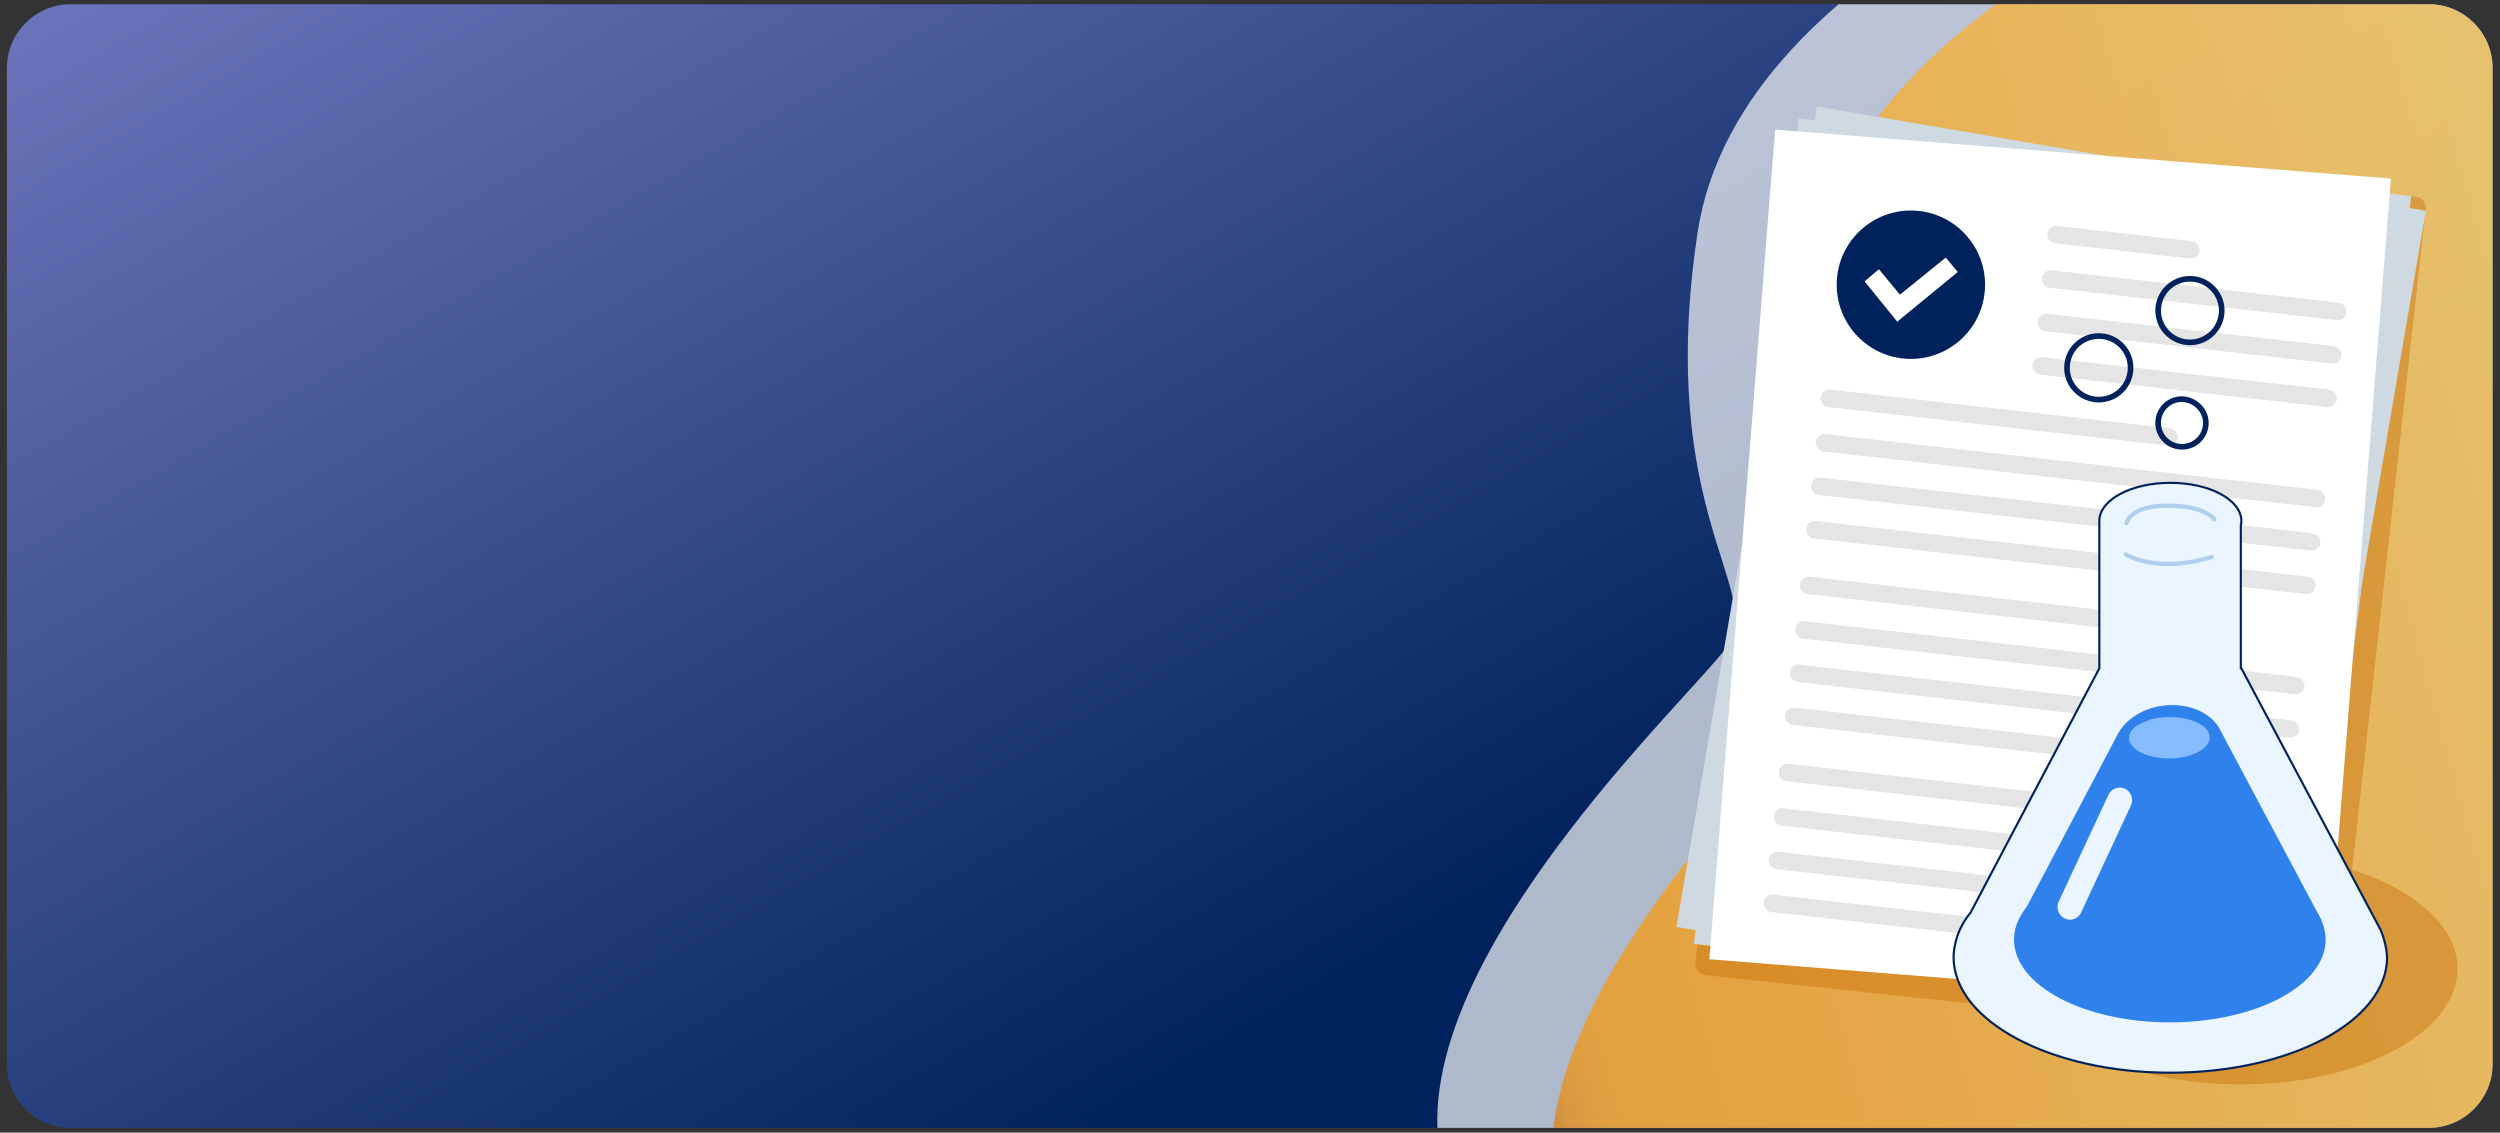 <?xml version="1.0" encoding="UTF-8" standalone="no"?>
<!-- Generator: Adobe Illustrator 22.0.0, SVG Export Plug-In . SVG Version: 6.00 Build 0)  -->

<svg
   version="1.1"
   id="Livello_1"
   x="0px"
   y="0px"
   width="471.7px"
   height="213.7px"
   viewBox="0 0 471.7 213.7"
   style="enable-background:new 0 0 471.7 213.7;"
   xml:space="preserve"
   sodipodi:docname="pulsante-prenotazione-campioni-conoscitivi.svg"
   inkscape:version="1.2.2 (b0a8486541, 2022-12-01)"
   xmlns:inkscape="http://www.inkscape.org/namespaces/inkscape"
   xmlns:sodipodi="http://sodipodi.sourceforge.net/DTD/sodipodi-0.dtd"
   xmlns:xlink="http://www.w3.org/1999/xlink"
   xmlns="http://www.w3.org/2000/svg"
   xmlns:svg="http://www.w3.org/2000/svg"><rect x="0" y="0" width="471.7" height="213.7" fill="#333333" stroke="none"/><defs
   id="defs207" /><sodipodi:namedview
   id="namedview205"
   pagecolor="#ffffff"
   bordercolor="#666666"
   borderopacity="1.0"
   inkscape:showpageshadow="2"
   inkscape:pageopacity="0.0"
   inkscape:pagecheckerboard="0"
   inkscape:deskcolor="#d1d1d1"
   showgrid="false"
   inkscape:zoom="1.1347887"
   inkscape:cx="121.16793"
   inkscape:cy="108.83084"
   inkscape:window-width="1221"
   inkscape:window-height="671"
   inkscape:window-x="3251"
   inkscape:window-y="761"
   inkscape:window-maximized="1"
   inkscape:current-layer="Livello_1" />
<linearGradient
   id="SVGID_1_"
   gradientUnits="userSpaceOnUse"
   x1="133.476"
   y1="286.43"
   x2="338.123"
   y2="-68.03"
   gradientTransform="matrix(1 0 0 -1 0 216)">
	<stop
   offset="0"
   style="stop-color:#6B74BA"
   id="stop2" />
	<stop
   offset="0.695"
   style="stop-color:#00225C"
   id="stop4" />
</linearGradient>
<path
   style="fill:url(#SVGID_1_);"
   d="M458.3,212.8h-445c-6.6,0-12-5.4-12-12v-188c0-6.6,5.4-12,12-12h445c6.6,0,12,5.4,12,12v188  C470.3,207.4,464.9,212.8,458.3,212.8z"
   id="path7" />
<g
   id="g44">
	<g
   id="g17">
		<defs
   id="defs10">
			<path
   id="SVGID_2_"
   d="M458.3,212.8h-444c-6.6,0-12-5.4-12-12v-188c0-6.6,5.4-12,12-12h444c6.6,0,12,5.4,12,12v188     C470.3,207.4,464.9,212.8,458.3,212.8z" />
		</defs>
		<clipPath
   id="SVGID_3_">
			<use
   xlink:href="#SVGID_2_"
   style="overflow:visible;"
   id="use12" />
		</clipPath>
		<path
   style="opacity:0.68;clip-path:url(#SVGID_3_);fill:#FFFFFF;enable-background:new    ;"
   d="M412.1-33.8    c0,0-83.8,24.6-91.8,77.7s13,67.8,5.5,78.2s-69,67.1-51.5,103.8s45.2,48.5,48.6,49.7S453,243.5,453,243.5L562.2,196l-63-166    l-16.6-78.6L412.1-33.8z"
   clip-path="url(#SVGID_3_)"
   id="path15" />
	</g>
	<g
   id="g42">
		<defs
   id="defs20">
			<path
   id="SVGID_4_"
   d="M458.3,212.8h-444c-6.6,0-12-5.4-12-12v-188c0-6.6,5.4-12,12-12h444c6.6,0,12,5.4,12,12v188     C470.3,207.4,464.9,212.8,458.3,212.8z" />
		</defs>
		<clipPath
   id="SVGID_5_">
			<use
   xlink:href="#SVGID_4_"
   style="overflow:visible;"
   id="use22" />
		</clipPath>
		
			<linearGradient
   id="SVGID_6_"
   gradientUnits="userSpaceOnUse"
   x1="206.661"
   y1="343.176"
   x2="457.558"
   y2="343.176"
   gradientTransform="matrix(0.963 -0.269 -0.269 -0.963 168.672 547.111)">
			<stop
   offset="0"
   style="stop-color:#C66900"
   id="stop25" />
			<stop
   offset="1.112671e-02"
   style="stop-color:#DA7900"
   id="stop27" />
			<stop
   offset="2.518130e-02"
   style="stop-color:#EB8700"
   id="stop29" />
			<stop
   offset="4.269538e-02"
   style="stop-color:#F69100"
   id="stop31" />
			<stop
   offset="6.726032e-02"
   style="stop-color:#FD9600"
   id="stop33" />
			<stop
   offset="0.136"
   style="stop-color:#FF9800"
   id="stop35" />
			<stop
   offset="1"
   style="stop-color:#FFC947"
   id="stop37" />
		</linearGradient>
		<path
   style="opacity:0.68;clip-path:url(#SVGID_5_);fill:url(#SVGID_6_);enable-background:new    ;"
   d="M433.7-27.4    c0,0-83.8,24.6-91.8,77.7s13,67.8,5.5,78.2s-69,67.1-51.5,103.8s45.2,48.5,48.6,49.7c3.4,1.1,130.1-32.1,130.1-32.1l76.2-35.8    L491.1,40.7l-19.9-71.3L433.7-27.4z"
   clip-path="url(#SVGID_5_)"
   id="path40" />
	</g>
</g>
<g
   id="g202">
	<g
   id="g174">
		<path
   style="opacity:0.4;fill:#C66900;"
   d="M337.2,26.6l-17.3,155c-0.1,1.2,0.7,2.3,1.9,2.4L438,196.4c1.2,0.1,2.3-0.7,2.4-1.9    l17.3-155c0.1-1.2-0.7-2.3-1.9-2.4L339.6,24.7C338.4,24.6,337.3,25.4,337.2,26.6z"
   id="path46" />
		<g
   id="g172">
			<g
   id="g50">
				
					<rect
   x="308.8"
   y="49.3"
   transform="matrix(0.126 -0.992 0.992 0.126 231.791 478.195)"
   style="fill:#CFD9E2;"
   width="157"
   height="116.5"
   id="rect48" />
			</g>
			<g
   id="g56">
				<g
   id="g54">
					
						<rect
   x="308.3"
   y="49.2"
   transform="matrix(0.169 -0.986 0.986 0.169 215.692 470.556)"
   style="fill:#CFD9E2;"
   width="157"
   height="116.5"
   id="rect52" />
				</g>
			</g>
			<g
   id="g62">
				<g
   id="g60">
					
						<rect
   x="308.3"
   y="49.2"
   transform="matrix(7.925545e-02 -0.997 0.997 7.925545e-02 249.035 484.468)"
   style="fill:#FFFFFF;"
   width="157"
   height="116.5"
   id="rect58" />
				</g>
			</g>
			<g
   id="g68">
				<g
   id="g66">
					<path
   style="opacity:0.47;fill:#FFFFFF;"
   d="M377.6,160.9l-53.2-4.2l10.5-132.1l92,7.3l-7.4,93.3       C417.8,146.6,399.1,162.6,377.6,160.9z"
   id="path64" />
				</g>
			</g>
			<g
   id="g94">
				<g
   id="g82">
					<g
   id="g80">
						<g
   id="g78">
							<g
   id="g76">
								<g
   id="g74">
									<g
   id="g72">
										
											<ellipse
   transform="matrix(8.807547e-02 -0.996 0.996 8.807547e-02 275.3 408.148)"
   style="fill:#00225C;"
   cx="360.6"
   cy="53.7"
   rx="14"
   ry="14"
   id="ellipse70" />
									</g>
								</g>
							</g>
						</g>
					</g>
				</g>
				<g
   id="g92">
					<g
   id="g90">
						<g
   id="g88">
							<g
   id="g86">
								<path
   style="fill:#FFFFFF;"
   d="M357.9,60.6l-6-7.4c-0.1-0.1,0-0.2,0-0.2l2.5-2.1c0.1-0.1,0.2,0,0.2,0l3.8,4.6          c0,0.1,0.1,0.1,0.2,0l8.4-6.8c0.1-0.1,0.2,0,0.2,0l2.1,2.5c0.1,0.1,0,0.2,0,0.2l-11.1,9.1C358.1,60.7,358,60.7,357.9,60.6z"
   id="path84" />
							</g>
						</g>
					</g>
				</g>
			</g>
			<g
   id="g170">
				<g
   id="g168">
					<g
   id="g112">
						<g
   id="g98">
							<path
   style="fill:#E5E5E5;"
   d="M413.2,48.8l-25.4-2.9c-0.9-0.1-1.6-0.9-1.5-1.8l0,0c0.1-0.9,0.9-1.6,1.8-1.5l25.4,2.9         c0.9,0.1,1.6,0.9,1.5,1.8l0,0C414.9,48.2,414.1,48.9,413.2,48.8z"
   id="path96" />
						</g>
						<g
   id="g102">
							<path
   style="fill:#E5E5E5;"
   d="M440.9,60.4l-54.1-6.1c-0.9-0.1-1.6-0.9-1.5-1.8l0,0c0.1-0.9,0.9-1.6,1.8-1.5l54.1,6.1         c0.9,0.1,1.6,0.9,1.5,1.8l0,0C442.7,59.9,441.8,60.5,440.9,60.4z"
   id="path100" />
						</g>
						<g
   id="g106">
							<path
   style="fill:#E5E5E5;"
   d="M440,68.6l-54.1-6.1c-0.9-0.1-1.6-0.9-1.5-1.8l0,0c0.1-0.9,0.9-1.6,1.8-1.5l54.1,6.1         c0.9,0.1,1.6,0.9,1.5,1.8l0,0C441.7,68,440.9,68.7,440,68.6z"
   id="path104" />
						</g>
						<g
   id="g110">
							<path
   style="fill:#E5E5E5;"
   d="M439.1,76.8L385,70.7c-0.9-0.1-1.6-0.9-1.5-1.8l0,0c0.1-0.9,0.9-1.6,1.8-1.5l54.1,6.1         c0.9,0.1,1.6,0.9,1.5,1.8l0,0C440.8,76.2,440,76.9,439.1,76.8z"
   id="path108" />
						</g>
					</g>
					<g
   id="g130">
						<g
   id="g116">
							<path
   style="fill:#E5E5E5;"
   d="M409.2,84.1L345,76.8c-0.9-0.1-1.6-0.9-1.5-1.8l0,0c0.1-0.9,0.9-1.6,1.8-1.5l64.1,7.3         c0.9,0.1,1.6,0.9,1.5,1.8l0,0C410.9,83.5,410.1,84.2,409.2,84.1z"
   id="path114" />
						</g>
						<g
   id="g120">
							<path
   style="fill:#E5E5E5;"
   d="M436.9,95.7l-92.8-10.5c-0.9-0.1-1.6-0.9-1.5-1.8v0c0.1-0.9,0.9-1.6,1.8-1.5l92.8,10.5         c0.9,0.1,1.6,0.9,1.5,1.8l0,0C438.7,95.2,437.9,95.8,436.9,95.7z"
   id="path118" />
						</g>
						<g
   id="g124">
							<path
   style="fill:#E5E5E5;"
   d="M436,103.9l-92.8-10.5c-0.9-0.1-1.6-0.9-1.5-1.8l0,0c0.1-0.9,0.9-1.6,1.8-1.5l92.8,10.5         c0.9,0.1,1.6,0.9,1.5,1.8v0C437.8,103.3,436.9,104,436,103.9z"
   id="path122" />
						</g>
						<g
   id="g128">
							<path
   style="fill:#E5E5E5;"
   d="M435.1,112.1l-92.8-10.5c-0.9-0.1-1.6-0.9-1.5-1.8l0,0c0.1-0.9,0.9-1.6,1.8-1.5l92.8,10.5         c0.9,0.1,1.6,0.9,1.5,1.8l0,0C436.8,111.5,436,112.2,435.1,112.1z"
   id="path126" />
						</g>
					</g>
					<g
   id="g148">
						<g
   id="g134">
							<path
   style="fill:#E5E5E5;"
   d="M405.2,119.4l-64.1-7.3c-0.9-0.1-1.6-0.9-1.5-1.8l0,0c0.1-0.9,0.9-1.6,1.8-1.5l64.1,7.3         c0.9,0.1,1.6,0.9,1.5,1.8l0,0C406.9,118.8,406.1,119.5,405.2,119.4z"
   id="path132" />
						</g>
						<g
   id="g138">
							<path
   style="fill:#E5E5E5;"
   d="M433,131l-92.8-10.5c-0.9-0.1-1.6-0.9-1.5-1.8l0,0c0.1-0.9,0.9-1.6,1.8-1.5l92.8,10.5         c0.9,0.1,1.6,0.9,1.5,1.8v0C434.7,130.4,433.9,131.1,433,131z"
   id="path136" />
						</g>
						<g
   id="g142">
							<path
   style="fill:#E5E5E5;"
   d="M432,139.2l-92.8-10.5c-0.9-0.1-1.6-0.9-1.5-1.8l0,0c0.1-0.9,0.9-1.6,1.8-1.5l92.8,10.5         c0.9,0.1,1.6,0.9,1.5,1.8l0,0C433.8,138.6,433,139.3,432,139.2z"
   id="path140" />
						</g>
						<g
   id="g146">
							<path
   style="fill:#E5E5E5;"
   d="M431.1,147.3l-92.8-10.5c-0.9-0.1-1.6-0.9-1.5-1.8l0,0c0.1-0.9,0.9-1.6,1.8-1.5l92.8,10.5         c0.9,0.1,1.6,0.9,1.5,1.8l0,0C432.9,146.8,432,147.4,431.1,147.3z"
   id="path144" />
						</g>
					</g>
					<g
   id="g166">
						<g
   id="g152">
							<path
   style="fill:#E5E5E5;"
   d="M401.2,154.7l-64.1-7.3c-0.9-0.1-1.6-0.9-1.5-1.8l0,0c0.1-0.9,0.9-1.6,1.8-1.5l64.1,7.3         c0.9,0.1,1.6,0.9,1.5,1.8l0,0C403,154.1,402.1,154.8,401.2,154.7z"
   id="path150" />
						</g>
						<g
   id="g156">
							<path
   style="fill:#E5E5E5;"
   d="M429,166.3l-92.8-10.5c-0.9-0.1-1.6-0.9-1.5-1.8v0c0.1-0.9,0.9-1.6,1.8-1.5l92.8,10.5         c0.9,0.1,1.6,0.9,1.5,1.8l0,0C430.7,165.7,429.9,166.4,429,166.3z"
   id="path154" />
						</g>
						<g
   id="g160">
							<path
   style="fill:#E5E5E5;"
   d="M428.1,174.5L335.2,164c-0.9-0.1-1.6-0.9-1.5-1.8l0,0c0.1-0.9,0.9-1.6,1.8-1.5l92.8,10.5         c0.9,0.1,1.6,0.9,1.5,1.8l0,0C429.8,173.9,429,174.6,428.1,174.5z"
   id="path158" />
						</g>
						<g
   id="g164">
							<path
   style="fill:#E5E5E5;"
   d="M427.1,182.6l-92.8-10.5c-0.9-0.1-1.6-0.9-1.5-1.8l0,0c0.1-0.9,0.9-1.6,1.8-1.5l92.8,10.5         c0.9,0.1,1.6,0.9,1.5,1.8l0,0C428.9,182.1,428.1,182.7,427.1,182.6z"
   id="path162" />
						</g>
					</g>
				</g>
			</g>
		</g>
	</g>
	<g
   id="g200">
		<ellipse
   style="opacity:0.4;fill:#C66900;"
   cx="422.8"
   cy="182.8"
   rx="40.9"
   ry="21.8"
   id="ellipse176" />
		<g
   id="g192">
			<path
   style="fill:#EBF5FF;stroke:#00225C;stroke-width:0.408;stroke-miterlimit:10;"
   d="M449.2,175.5L449.2,175.5l-26.3-49.4     h-0.1v-27c0.1-0.3,0.1-0.5,0.1-0.8c0-4-6-7.2-13.4-7.2c-7.4,0-13.3,3.2-13.4,7.1h0v27.9l-24.3,46.1c-1.3,1.6-2.2,3.3-2.7,5.1l0,0     h0c-0.3,1.1-0.5,2.2-0.5,3.3c0,12,18.3,21.8,40.9,21.8s40.9-9.7,40.9-21.8C450.3,178.9,449.9,177.2,449.2,175.5z"
   id="path178" />
			<ellipse
   style="fill:#2F81EC;"
   cx="409.4"
   cy="177.3"
   rx="29.4"
   ry="15.6"
   id="ellipse180" />
			<path
   style="fill:#2F81EC;"
   d="M380.4,174.9l19.4-36.8c4.4-6.9,16.3-6.6,19.3,0l18.9,35.5L380.4,174.9z"
   id="path182" />
			<path
   style="fill:#EBF5FF;"
   d="M389.6,173.3L389.6,173.3c-1.2-0.5-1.7-2-1.2-3.1l9.4-20.2c0.5-1.2,2-1.7,3.1-1.2l0,0     c1.2,0.5,1.7,2,1.2,3.1l-9.4,20.2C392.2,173.3,390.8,173.9,389.6,173.3z"
   id="path184" />
			
				<path
   style="fill:none;stroke:#AFCFED;stroke-width:0.814;stroke-linecap:round;stroke-linejoin:round;stroke-miterlimit:10;"
   d="     M401.1,104.6c0,0,5.6,3.7,16.2,0.5"
   id="path186" />
			
				<path
   style="fill:none;stroke:#AFCFED;stroke-width:0.814;stroke-linecap:round;stroke-linejoin:round;stroke-miterlimit:10;"
   d="     M401.2,98.7c0,0,0.7-3.3,7.8-3.3c7.1,0,8.8,2.6,8.8,2.6"
   id="path188" />
			<path
   style="fill:#85BBFF;"
   d="M409.4,135.3c-0.9,0-1.8,0.1-2.7,0.2c-1.9,0.4-3.4,1.4-3.4,1.4c0,0,0,0-0.1,0     c-1,0.7-1.5,1.5-1.5,2.3c0,2.2,3.4,3.9,7.6,3.9c4.2,0,7.6-1.8,7.6-3.9C417.1,137.1,413.7,135.3,409.4,135.3z"
   id="path190" />
		</g>
		
			<path
   style="fill:none;stroke:#00225C;stroke-width:1.064;stroke-linecap:round;stroke-linejoin:round;stroke-miterlimit:10;"
   d="    M416.2,79.8c0,2.5-2,4.5-4.5,4.5c-2.5,0-4.5-2-4.5-4.5c0-2.5,2-4.5,4.5-4.5C414.2,75.4,416.2,77.4,416.2,79.8z"
   id="path194" />
		
			<circle
   style="fill:none;stroke:#00225C;stroke-width:1.064;stroke-linecap:round;stroke-linejoin:round;stroke-miterlimit:10;"
   cx="396"
   cy="69.4"
   r="6"
   id="circle196" />
		
			<path
   style="fill:none;stroke:#00225C;stroke-width:1.064;stroke-linecap:round;stroke-linejoin:round;stroke-miterlimit:10;"
   d="    M419.2,58.6c0,3.3-2.7,6-6,6s-6-2.7-6-6c0-3.3,2.7-6,6-6S419.2,55.3,419.2,58.6z"
   id="path198" />
	</g>
</g>
</svg>
